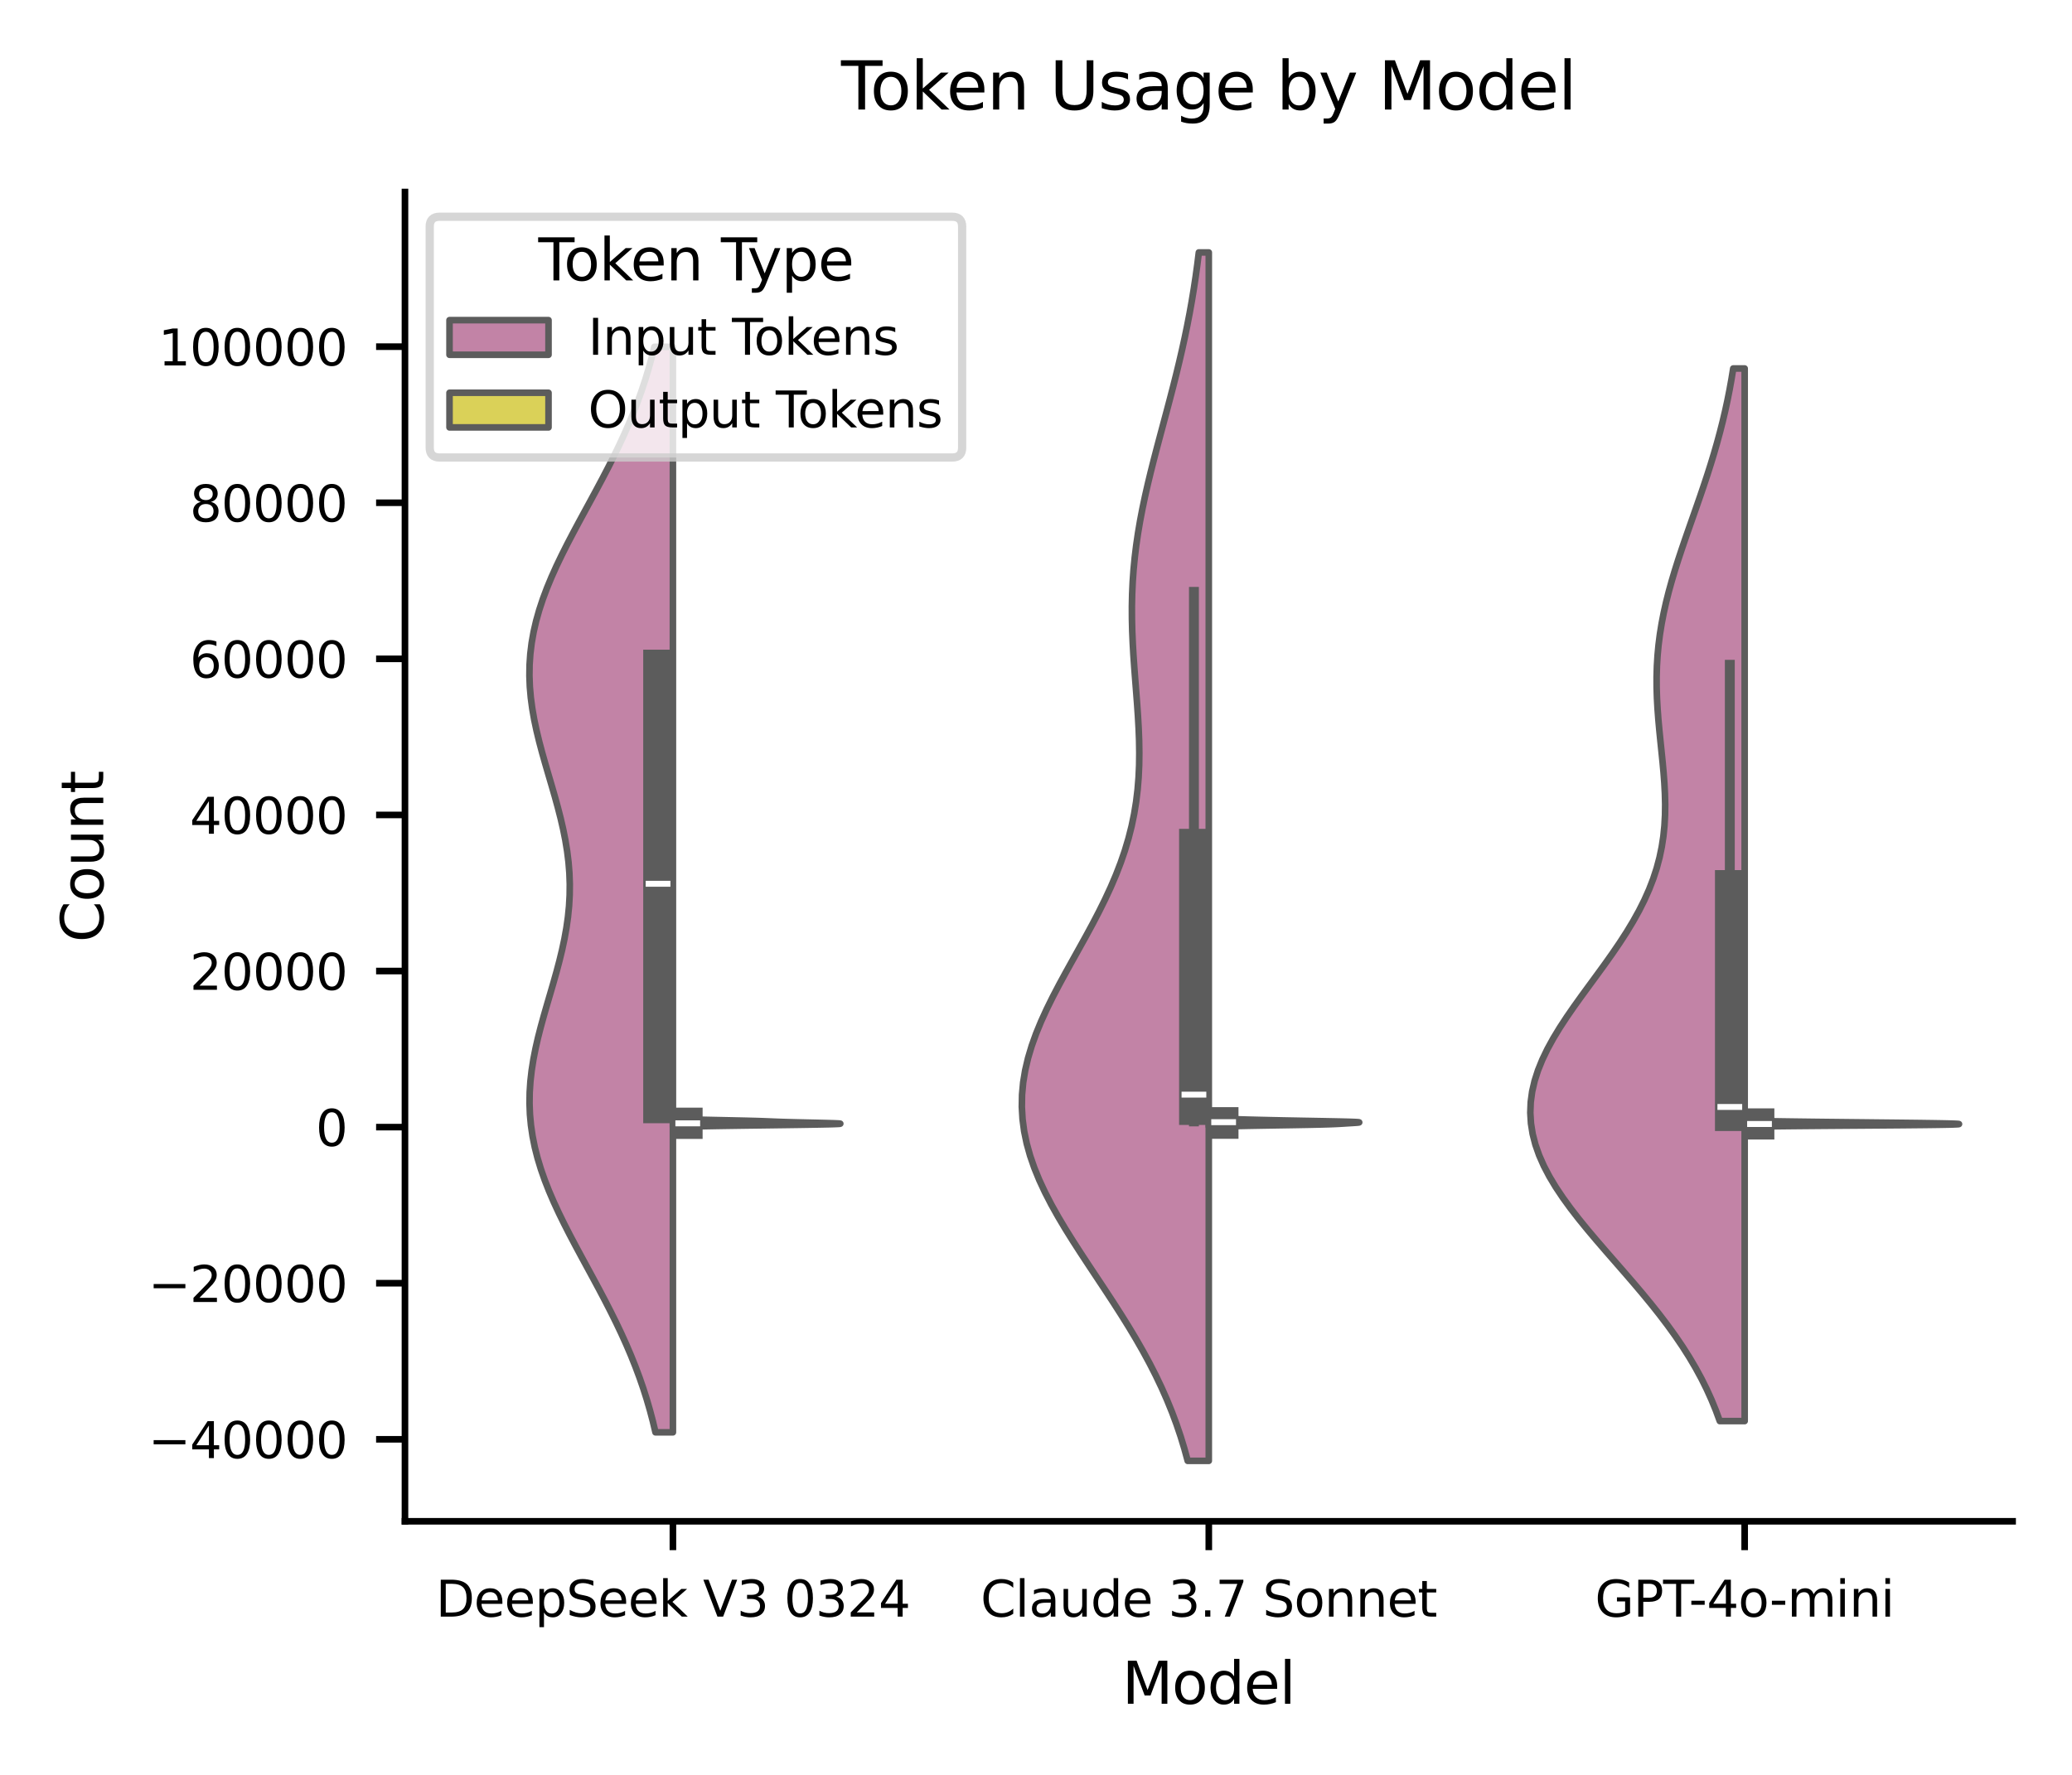 <?xml version="1.0" encoding="utf-8" standalone="no"?>
<!DOCTYPE svg PUBLIC "-//W3C//DTD SVG 1.1//EN"
  "http://www.w3.org/Graphics/SVG/1.1/DTD/svg11.dtd">
<svg xmlns:xlink="http://www.w3.org/1999/xlink" width="251.165pt" height="215.22pt" viewBox="0 0 251.165 215.22" xmlns="http://www.w3.org/2000/svg" version="1.1">
 <defs>
  <style type="text/css">*{stroke-linejoin: round; stroke-linecap: butt}</style>
 </defs>
 <g id="figure_1">
  <g id="patch_1">
   <path d="M 0 215.22 
L 251.165 215.22 
L 251.165 0 
L 0 0 
z
" style="fill: #ffffff"/>
  </g>
  <g id="axes_1">
   <g id="patch_2">
    <path d="M 49.09 184.439 
L 243.965 184.439 
L 243.965 23.279 
L 49.09 23.279 
z
" style="fill: #ffffff"/>
   </g>
   <g id="FillBetweenPolyCollection_1">
    <defs>
     <path id="mdf24a800ad" d="M 81.569 -41.566 
L 79.456 -41.566 
L 79.139 -42.896 
L 78.788 -44.225 
L 78.401 -45.554 
L 77.979 -46.884 
L 77.519 -48.213 
L 77.023 -49.542 
L 76.49 -50.872 
L 75.923 -52.201 
L 75.322 -53.531 
L 74.691 -54.86 
L 74.032 -56.189 
L 73.35 -57.519 
L 72.65 -58.848 
L 71.936 -60.177 
L 71.215 -61.507 
L 70.493 -62.836 
L 69.778 -64.165 
L 69.076 -65.495 
L 68.396 -66.824 
L 67.744 -68.153 
L 67.128 -69.483 
L 66.556 -70.812 
L 66.034 -72.141 
L 65.569 -73.471 
L 65.165 -74.8 
L 64.827 -76.129 
L 64.559 -77.459 
L 64.363 -78.788 
L 64.239 -80.117 
L 64.188 -81.447 
L 64.207 -82.776 
L 64.295 -84.105 
L 64.446 -85.435 
L 64.655 -86.764 
L 64.915 -88.093 
L 65.219 -89.423 
L 65.559 -90.752 
L 65.925 -92.081 
L 66.308 -93.411 
L 66.698 -94.74 
L 67.085 -96.07 
L 67.46 -97.399 
L 67.813 -98.728 
L 68.136 -100.058 
L 68.42 -101.387 
L 68.659 -102.716 
L 68.848 -104.046 
L 68.98 -105.375 
L 69.054 -106.704 
L 69.068 -108.034 
L 69.021 -109.363 
L 68.914 -110.692 
L 68.749 -112.022 
L 68.532 -113.351 
L 68.266 -114.68 
L 67.959 -116.01 
L 67.618 -117.339 
L 67.252 -118.668 
L 66.868 -119.998 
L 66.477 -121.327 
L 66.089 -122.656 
L 65.713 -123.986 
L 65.36 -125.315 
L 65.038 -126.644 
L 64.756 -127.974 
L 64.522 -129.303 
L 64.344 -130.632 
L 64.226 -131.962 
L 64.175 -133.291 
L 64.194 -134.62 
L 64.285 -135.95 
L 64.448 -137.279 
L 64.684 -138.608 
L 64.991 -139.938 
L 65.366 -141.267 
L 65.805 -142.597 
L 66.303 -143.926 
L 66.854 -145.255 
L 67.451 -146.585 
L 68.089 -147.914 
L 68.758 -149.243 
L 69.452 -150.573 
L 70.163 -151.902 
L 70.884 -153.231 
L 71.607 -154.561 
L 72.326 -155.89 
L 73.034 -157.219 
L 73.726 -158.549 
L 74.396 -159.878 
L 75.041 -161.207 
L 75.657 -162.537 
L 76.24 -163.866 
L 76.789 -165.195 
L 77.302 -166.525 
L 77.778 -167.854 
L 78.218 -169.183 
L 78.621 -170.513 
L 78.988 -171.842 
L 79.32 -173.171 
L 81.569 -173.171 
L 81.569 -173.171 
L 81.569 -171.842 
L 81.569 -170.513 
L 81.569 -169.183 
L 81.569 -167.854 
L 81.569 -166.525 
L 81.569 -165.195 
L 81.569 -163.866 
L 81.569 -162.537 
L 81.569 -161.207 
L 81.569 -159.878 
L 81.569 -158.549 
L 81.569 -157.219 
L 81.569 -155.89 
L 81.569 -154.561 
L 81.569 -153.231 
L 81.569 -151.902 
L 81.569 -150.573 
L 81.569 -149.243 
L 81.569 -147.914 
L 81.569 -146.585 
L 81.569 -145.255 
L 81.569 -143.926 
L 81.569 -142.597 
L 81.569 -141.267 
L 81.569 -139.938 
L 81.569 -138.608 
L 81.569 -137.279 
L 81.569 -135.95 
L 81.569 -134.62 
L 81.569 -133.291 
L 81.569 -131.962 
L 81.569 -130.632 
L 81.569 -129.303 
L 81.569 -127.974 
L 81.569 -126.644 
L 81.569 -125.315 
L 81.569 -123.986 
L 81.569 -122.656 
L 81.569 -121.327 
L 81.569 -119.998 
L 81.569 -118.668 
L 81.569 -117.339 
L 81.569 -116.01 
L 81.569 -114.68 
L 81.569 -113.351 
L 81.569 -112.022 
L 81.569 -110.692 
L 81.569 -109.363 
L 81.569 -108.034 
L 81.569 -106.704 
L 81.569 -105.375 
L 81.569 -104.046 
L 81.569 -102.716 
L 81.569 -101.387 
L 81.569 -100.058 
L 81.569 -98.728 
L 81.569 -97.399 
L 81.569 -96.07 
L 81.569 -94.74 
L 81.569 -93.411 
L 81.569 -92.081 
L 81.569 -90.752 
L 81.569 -89.423 
L 81.569 -88.093 
L 81.569 -86.764 
L 81.569 -85.435 
L 81.569 -84.105 
L 81.569 -82.776 
L 81.569 -81.447 
L 81.569 -80.117 
L 81.569 -78.788 
L 81.569 -77.459 
L 81.569 -76.129 
L 81.569 -74.8 
L 81.569 -73.471 
L 81.569 -72.141 
L 81.569 -70.812 
L 81.569 -69.483 
L 81.569 -68.153 
L 81.569 -66.824 
L 81.569 -65.495 
L 81.569 -64.165 
L 81.569 -62.836 
L 81.569 -61.507 
L 81.569 -60.177 
L 81.569 -58.848 
L 81.569 -57.519 
L 81.569 -56.189 
L 81.569 -54.86 
L 81.569 -53.531 
L 81.569 -52.201 
L 81.569 -50.872 
L 81.569 -49.542 
L 81.569 -48.213 
L 81.569 -46.884 
L 81.569 -45.554 
L 81.569 -44.225 
L 81.569 -42.896 
L 81.569 -41.566 
z
" style="stroke: #5c5c5c; stroke-width: 0.8"/>
    </defs>
    <g clip-path="url(#p85598b125a)">
     <use xlink:href="#mdf24a800ad" x="0" y="215.22" style="fill: #c283a6; stroke: #5c5c5c; stroke-width: 0.8"/>
    </g>
   </g>
   <g id="FillBetweenPolyCollection_2">
    <defs>
     <path id="m6429549d9c" d="M 82.373 -78.58 
L 81.569 -78.58 
L 81.569 -78.59 
L 81.569 -78.6 
L 81.569 -78.61 
L 81.569 -78.62 
L 81.569 -78.63 
L 81.569 -78.64 
L 81.569 -78.649 
L 81.569 -78.659 
L 81.569 -78.669 
L 81.569 -78.679 
L 81.569 -78.689 
L 81.569 -78.699 
L 81.569 -78.709 
L 81.569 -78.719 
L 81.569 -78.729 
L 81.569 -78.739 
L 81.569 -78.749 
L 81.569 -78.759 
L 81.569 -78.769 
L 81.569 -78.778 
L 81.569 -78.788 
L 81.569 -78.798 
L 81.569 -78.808 
L 81.569 -78.818 
L 81.569 -78.828 
L 81.569 -78.838 
L 81.569 -78.848 
L 81.569 -78.858 
L 81.569 -78.868 
L 81.569 -78.878 
L 81.569 -78.888 
L 81.569 -78.898 
L 81.569 -78.908 
L 81.569 -78.917 
L 81.569 -78.927 
L 81.569 -78.937 
L 81.569 -78.947 
L 81.569 -78.957 
L 81.569 -78.967 
L 81.569 -78.977 
L 81.569 -78.987 
L 81.569 -78.997 
L 81.569 -79.007 
L 81.569 -79.017 
L 81.569 -79.027 
L 81.569 -79.037 
L 81.569 -79.046 
L 81.569 -79.056 
L 81.569 -79.066 
L 81.569 -79.076 
L 81.569 -79.086 
L 81.569 -79.096 
L 81.569 -79.106 
L 81.569 -79.116 
L 81.569 -79.126 
L 81.569 -79.136 
L 81.569 -79.146 
L 81.569 -79.156 
L 81.569 -79.166 
L 81.569 -79.176 
L 81.569 -79.185 
L 81.569 -79.195 
L 81.569 -79.205 
L 81.569 -79.215 
L 81.569 -79.225 
L 81.569 -79.235 
L 81.569 -79.245 
L 81.569 -79.255 
L 81.569 -79.265 
L 81.569 -79.275 
L 81.569 -79.285 
L 81.569 -79.295 
L 81.569 -79.305 
L 81.569 -79.315 
L 81.569 -79.324 
L 81.569 -79.334 
L 81.569 -79.344 
L 81.569 -79.354 
L 81.569 -79.364 
L 81.569 -79.374 
L 81.569 -79.384 
L 81.569 -79.394 
L 81.569 -79.404 
L 81.569 -79.414 
L 81.569 -79.424 
L 81.569 -79.434 
L 81.569 -79.444 
L 81.569 -79.453 
L 81.569 -79.463 
L 81.569 -79.473 
L 81.569 -79.483 
L 81.569 -79.493 
L 81.569 -79.503 
L 81.569 -79.513 
L 81.569 -79.523 
L 81.569 -79.533 
L 81.569 -79.543 
L 81.569 -79.553 
L 81.569 -79.563 
L 82.385 -79.563 
L 82.385 -79.563 
L 82.542 -79.553 
L 82.721 -79.543 
L 82.924 -79.533 
L 83.153 -79.523 
L 83.408 -79.513 
L 83.691 -79.503 
L 84 -79.493 
L 84.337 -79.483 
L 84.7 -79.473 
L 85.087 -79.463 
L 85.498 -79.453 
L 85.929 -79.444 
L 86.377 -79.434 
L 86.838 -79.424 
L 87.31 -79.414 
L 87.786 -79.404 
L 88.263 -79.394 
L 88.736 -79.384 
L 89.201 -79.374 
L 89.653 -79.364 
L 90.089 -79.354 
L 90.505 -79.344 
L 90.9 -79.334 
L 91.272 -79.324 
L 91.62 -79.315 
L 91.945 -79.305 
L 92.248 -79.295 
L 92.531 -79.285 
L 92.798 -79.275 
L 93.052 -79.265 
L 93.298 -79.255 
L 93.541 -79.245 
L 93.785 -79.235 
L 94.036 -79.225 
L 94.298 -79.215 
L 94.574 -79.205 
L 94.869 -79.195 
L 95.185 -79.185 
L 95.522 -79.176 
L 95.883 -79.166 
L 96.265 -79.156 
L 96.667 -79.146 
L 97.086 -79.136 
L 97.519 -79.126 
L 97.96 -79.116 
L 98.405 -79.106 
L 98.848 -79.096 
L 99.282 -79.086 
L 99.701 -79.076 
L 100.098 -79.066 
L 100.468 -79.056 
L 100.805 -79.046 
L 101.103 -79.037 
L 101.358 -79.027 
L 101.564 -79.017 
L 101.718 -79.007 
L 101.818 -78.997 
L 101.86 -78.987 
L 101.844 -78.977 
L 101.769 -78.967 
L 101.633 -78.957 
L 101.438 -78.947 
L 101.184 -78.937 
L 100.873 -78.927 
L 100.507 -78.917 
L 100.088 -78.908 
L 99.618 -78.898 
L 99.102 -78.888 
L 98.542 -78.878 
L 97.943 -78.868 
L 97.308 -78.858 
L 96.643 -78.848 
L 95.951 -78.838 
L 95.239 -78.828 
L 94.51 -78.818 
L 93.771 -78.808 
L 93.026 -78.798 
L 92.28 -78.788 
L 91.539 -78.778 
L 90.808 -78.769 
L 90.09 -78.759 
L 89.392 -78.749 
L 88.715 -78.739 
L 88.065 -78.729 
L 87.445 -78.719 
L 86.856 -78.709 
L 86.301 -78.699 
L 85.782 -78.689 
L 85.299 -78.679 
L 84.854 -78.669 
L 84.445 -78.659 
L 84.073 -78.649 
L 83.736 -78.64 
L 83.434 -78.63 
L 83.164 -78.62 
L 82.925 -78.61 
L 82.715 -78.6 
L 82.532 -78.59 
L 82.373 -78.58 
z
" style="stroke: #5c5c5c; stroke-width: 0.8"/>
    </defs>
    <g clip-path="url(#p85598b125a)">
     <use xlink:href="#m6429549d9c" x="0" y="215.22" style="fill: #dad158; stroke: #5c5c5c; stroke-width: 0.8"/>
    </g>
   </g>
   <g id="FillBetweenPolyCollection_3">
    <defs>
     <path id="ma4e4008fdb" d="M 146.528 -38.107 
L 143.972 -38.107 
L 143.567 -39.587 
L 143.115 -41.067 
L 142.614 -42.547 
L 142.063 -44.027 
L 141.46 -45.506 
L 140.806 -46.986 
L 140.1 -48.466 
L 139.344 -49.946 
L 138.54 -51.426 
L 137.692 -52.906 
L 136.804 -54.386 
L 135.882 -55.866 
L 134.932 -57.346 
L 133.963 -58.825 
L 132.982 -60.305 
L 132 -61.785 
L 131.026 -63.265 
L 130.072 -64.745 
L 129.148 -66.225 
L 128.267 -67.705 
L 127.438 -69.185 
L 126.675 -70.665 
L 125.985 -72.144 
L 125.38 -73.624 
L 124.868 -75.104 
L 124.455 -76.584 
L 124.148 -78.064 
L 123.951 -79.544 
L 123.865 -81.024 
L 123.891 -82.504 
L 124.028 -83.984 
L 124.273 -85.463 
L 124.62 -86.943 
L 125.063 -88.423 
L 125.593 -89.903 
L 126.201 -91.383 
L 126.876 -92.863 
L 127.606 -94.343 
L 128.379 -95.823 
L 129.183 -97.303 
L 130.004 -98.782 
L 130.83 -100.262 
L 131.65 -101.742 
L 132.451 -103.222 
L 133.222 -104.702 
L 133.955 -106.182 
L 134.642 -107.662 
L 135.274 -109.142 
L 135.846 -110.622 
L 136.355 -112.102 
L 136.797 -113.581 
L 137.172 -115.061 
L 137.479 -116.541 
L 137.721 -118.021 
L 137.899 -119.501 
L 138.019 -120.981 
L 138.086 -122.461 
L 138.104 -123.941 
L 138.082 -125.421 
L 138.025 -126.9 
L 137.942 -128.38 
L 137.84 -129.86 
L 137.726 -131.34 
L 137.61 -132.82 
L 137.497 -134.3 
L 137.394 -135.78 
L 137.309 -137.26 
L 137.246 -138.74 
L 137.211 -140.219 
L 137.206 -141.699 
L 137.237 -143.179 
L 137.303 -144.659 
L 137.408 -146.139 
L 137.551 -147.619 
L 137.731 -149.099 
L 137.948 -150.579 
L 138.199 -152.059 
L 138.482 -153.538 
L 138.793 -155.018 
L 139.129 -156.498 
L 139.486 -157.978 
L 139.859 -159.458 
L 140.244 -160.938 
L 140.637 -162.418 
L 141.033 -163.898 
L 141.429 -165.378 
L 141.82 -166.857 
L 142.204 -168.337 
L 142.577 -169.817 
L 142.936 -171.297 
L 143.279 -172.777 
L 143.605 -174.257 
L 143.911 -175.737 
L 144.198 -177.217 
L 144.463 -178.697 
L 144.708 -180.176 
L 144.932 -181.656 
L 145.136 -183.136 
L 145.32 -184.616 
L 146.528 -184.616 
L 146.528 -184.616 
L 146.528 -183.136 
L 146.528 -181.656 
L 146.528 -180.176 
L 146.528 -178.697 
L 146.528 -177.217 
L 146.528 -175.737 
L 146.528 -174.257 
L 146.528 -172.777 
L 146.528 -171.297 
L 146.528 -169.817 
L 146.528 -168.337 
L 146.528 -166.857 
L 146.528 -165.378 
L 146.528 -163.898 
L 146.528 -162.418 
L 146.528 -160.938 
L 146.528 -159.458 
L 146.528 -157.978 
L 146.528 -156.498 
L 146.528 -155.018 
L 146.528 -153.538 
L 146.528 -152.059 
L 146.528 -150.579 
L 146.528 -149.099 
L 146.528 -147.619 
L 146.528 -146.139 
L 146.528 -144.659 
L 146.528 -143.179 
L 146.528 -141.699 
L 146.528 -140.219 
L 146.528 -138.74 
L 146.528 -137.26 
L 146.528 -135.78 
L 146.528 -134.3 
L 146.528 -132.82 
L 146.528 -131.34 
L 146.528 -129.86 
L 146.528 -128.38 
L 146.528 -126.9 
L 146.528 -125.421 
L 146.528 -123.941 
L 146.528 -122.461 
L 146.528 -120.981 
L 146.528 -119.501 
L 146.528 -118.021 
L 146.528 -116.541 
L 146.528 -115.061 
L 146.528 -113.581 
L 146.528 -112.102 
L 146.528 -110.622 
L 146.528 -109.142 
L 146.528 -107.662 
L 146.528 -106.182 
L 146.528 -104.702 
L 146.528 -103.222 
L 146.528 -101.742 
L 146.528 -100.262 
L 146.528 -98.782 
L 146.528 -97.303 
L 146.528 -95.823 
L 146.528 -94.343 
L 146.528 -92.863 
L 146.528 -91.383 
L 146.528 -89.903 
L 146.528 -88.423 
L 146.528 -86.943 
L 146.528 -85.463 
L 146.528 -83.984 
L 146.528 -82.504 
L 146.528 -81.024 
L 146.528 -79.544 
L 146.528 -78.064 
L 146.528 -76.584 
L 146.528 -75.104 
L 146.528 -73.624 
L 146.528 -72.144 
L 146.528 -70.665 
L 146.528 -69.185 
L 146.528 -67.705 
L 146.528 -66.225 
L 146.528 -64.745 
L 146.528 -63.265 
L 146.528 -61.785 
L 146.528 -60.305 
L 146.528 -58.825 
L 146.528 -57.346 
L 146.528 -55.866 
L 146.528 -54.386 
L 146.528 -52.906 
L 146.528 -51.426 
L 146.528 -49.946 
L 146.528 -48.466 
L 146.528 -46.986 
L 146.528 -45.506 
L 146.528 -44.027 
L 146.528 -42.547 
L 146.528 -41.067 
L 146.528 -39.587 
L 146.528 -38.107 
z
" style="stroke: #5c5c5c; stroke-width: 0.8"/>
    </defs>
    <g clip-path="url(#p85598b125a)">
     <use xlink:href="#ma4e4008fdb" x="0" y="215.22" style="fill: #c283a6; stroke: #5c5c5c; stroke-width: 0.8"/>
    </g>
   </g>
   <g id="FillBetweenPolyCollection_4">
    <defs>
     <path id="m2d75bbdc7f" d="M 147.751 -78.63 
L 146.528 -78.63 
L 146.528 -78.64 
L 146.528 -78.65 
L 146.528 -78.661 
L 146.528 -78.671 
L 146.528 -78.681 
L 146.528 -78.692 
L 146.528 -78.702 
L 146.528 -78.712 
L 146.528 -78.722 
L 146.528 -78.733 
L 146.528 -78.743 
L 146.528 -78.753 
L 146.528 -78.764 
L 146.528 -78.774 
L 146.528 -78.784 
L 146.528 -78.795 
L 146.528 -78.805 
L 146.528 -78.815 
L 146.528 -78.825 
L 146.528 -78.836 
L 146.528 -78.846 
L 146.528 -78.856 
L 146.528 -78.867 
L 146.528 -78.877 
L 146.528 -78.887 
L 146.528 -78.897 
L 146.528 -78.908 
L 146.528 -78.918 
L 146.528 -78.928 
L 146.528 -78.939 
L 146.528 -78.949 
L 146.528 -78.959 
L 146.528 -78.97 
L 146.528 -78.98 
L 146.528 -78.99 
L 146.528 -79 
L 146.528 -79.011 
L 146.528 -79.021 
L 146.528 -79.031 
L 146.528 -79.042 
L 146.528 -79.052 
L 146.528 -79.062 
L 146.528 -79.073 
L 146.528 -79.083 
L 146.528 -79.093 
L 146.528 -79.103 
L 146.528 -79.114 
L 146.528 -79.124 
L 146.528 -79.134 
L 146.528 -79.145 
L 146.528 -79.155 
L 146.528 -79.165 
L 146.528 -79.175 
L 146.528 -79.186 
L 146.528 -79.196 
L 146.528 -79.206 
L 146.528 -79.217 
L 146.528 -79.227 
L 146.528 -79.237 
L 146.528 -79.248 
L 146.528 -79.258 
L 146.528 -79.268 
L 146.528 -79.278 
L 146.528 -79.289 
L 146.528 -79.299 
L 146.528 -79.309 
L 146.528 -79.32 
L 146.528 -79.33 
L 146.528 -79.34 
L 146.528 -79.351 
L 146.528 -79.361 
L 146.528 -79.371 
L 146.528 -79.381 
L 146.528 -79.392 
L 146.528 -79.402 
L 146.528 -79.412 
L 146.528 -79.423 
L 146.528 -79.433 
L 146.528 -79.443 
L 146.528 -79.453 
L 146.528 -79.464 
L 146.528 -79.474 
L 146.528 -79.484 
L 146.528 -79.495 
L 146.528 -79.505 
L 146.528 -79.515 
L 146.528 -79.526 
L 146.528 -79.536 
L 146.528 -79.546 
L 146.528 -79.556 
L 146.528 -79.567 
L 146.528 -79.577 
L 146.528 -79.587 
L 146.528 -79.598 
L 146.528 -79.608 
L 146.528 -79.618 
L 146.528 -79.629 
L 146.528 -79.639 
L 146.528 -79.649 
L 147.192 -79.649 
L 147.192 -79.649 
L 147.31 -79.639 
L 147.444 -79.629 
L 147.593 -79.618 
L 147.76 -79.608 
L 147.945 -79.598 
L 148.147 -79.587 
L 148.368 -79.577 
L 148.607 -79.567 
L 148.865 -79.556 
L 149.14 -79.546 
L 149.433 -79.536 
L 149.743 -79.526 
L 150.069 -79.515 
L 150.41 -79.505 
L 150.766 -79.495 
L 151.135 -79.484 
L 151.518 -79.474 
L 151.913 -79.464 
L 152.32 -79.453 
L 152.739 -79.443 
L 153.171 -79.433 
L 153.614 -79.423 
L 154.07 -79.412 
L 154.539 -79.402 
L 155.02 -79.392 
L 155.514 -79.381 
L 156.022 -79.371 
L 156.542 -79.361 
L 157.073 -79.351 
L 157.616 -79.34 
L 158.166 -79.33 
L 158.722 -79.32 
L 159.281 -79.309 
L 159.838 -79.299 
L 160.389 -79.289 
L 160.929 -79.278 
L 161.452 -79.268 
L 161.953 -79.258 
L 162.426 -79.248 
L 162.866 -79.237 
L 163.267 -79.227 
L 163.625 -79.217 
L 163.937 -79.206 
L 164.2 -79.196 
L 164.412 -79.186 
L 164.573 -79.175 
L 164.683 -79.165 
L 164.745 -79.155 
L 164.761 -79.145 
L 164.736 -79.134 
L 164.674 -79.124 
L 164.58 -79.114 
L 164.461 -79.103 
L 164.322 -79.093 
L 164.168 -79.083 
L 164.004 -79.073 
L 163.836 -79.062 
L 163.665 -79.052 
L 163.496 -79.042 
L 163.328 -79.031 
L 163.164 -79.021 
L 163.002 -79.011 
L 162.84 -79 
L 162.676 -78.99 
L 162.505 -78.98 
L 162.325 -78.97 
L 162.131 -78.959 
L 161.917 -78.949 
L 161.681 -78.939 
L 161.416 -78.928 
L 161.121 -78.918 
L 160.792 -78.908 
L 160.426 -78.897 
L 160.024 -78.887 
L 159.584 -78.877 
L 159.108 -78.867 
L 158.598 -78.856 
L 158.056 -78.846 
L 157.487 -78.836 
L 156.896 -78.825 
L 156.286 -78.815 
L 155.665 -78.805 
L 155.037 -78.795 
L 154.409 -78.784 
L 153.787 -78.774 
L 153.176 -78.764 
L 152.581 -78.753 
L 152.007 -78.743 
L 151.458 -78.733 
L 150.937 -78.722 
L 150.448 -78.712 
L 149.992 -78.702 
L 149.57 -78.692 
L 149.183 -78.681 
L 148.83 -78.671 
L 148.512 -78.661 
L 148.227 -78.65 
L 147.974 -78.64 
L 147.751 -78.63 
z
" style="stroke: #5c5c5c; stroke-width: 0.8"/>
    </defs>
    <g clip-path="url(#p85598b125a)">
     <use xlink:href="#m2d75bbdc7f" x="0" y="215.22" style="fill: #dad158; stroke: #5c5c5c; stroke-width: 0.8"/>
    </g>
   </g>
   <g id="FillBetweenPolyCollection_5">
    <defs>
     <path id="mad772ad975" d="M 211.486 -42.93 
L 208.471 -42.93 
L 207.996 -44.219 
L 207.468 -45.508 
L 206.884 -46.797 
L 206.242 -48.086 
L 205.541 -49.375 
L 204.781 -50.664 
L 203.962 -51.953 
L 203.086 -53.242 
L 202.157 -54.531 
L 201.177 -55.821 
L 200.153 -57.11 
L 199.092 -58.399 
L 198 -59.688 
L 196.887 -60.977 
L 195.763 -62.266 
L 194.639 -63.555 
L 193.528 -64.844 
L 192.44 -66.133 
L 191.39 -67.422 
L 190.39 -68.711 
L 189.454 -70 
L 188.592 -71.289 
L 187.818 -72.578 
L 187.142 -73.867 
L 186.573 -75.156 
L 186.12 -76.445 
L 185.788 -77.734 
L 185.581 -79.024 
L 185.502 -80.313 
L 185.552 -81.602 
L 185.728 -82.891 
L 186.026 -84.18 
L 186.44 -85.469 
L 186.963 -86.758 
L 187.583 -88.047 
L 188.291 -89.336 
L 189.074 -90.625 
L 189.918 -91.914 
L 190.809 -93.203 
L 191.733 -94.492 
L 192.676 -95.781 
L 193.622 -97.07 
L 194.559 -98.359 
L 195.473 -99.648 
L 196.352 -100.938 
L 197.186 -102.227 
L 197.964 -103.516 
L 198.681 -104.805 
L 199.328 -106.094 
L 199.903 -107.383 
L 200.401 -108.672 
L 200.821 -109.961 
L 201.165 -111.25 
L 201.434 -112.539 
L 201.632 -113.828 
L 201.763 -115.117 
L 201.833 -116.406 
L 201.85 -117.695 
L 201.819 -118.984 
L 201.751 -120.273 
L 201.653 -121.562 
L 201.534 -122.851 
L 201.403 -124.141 
L 201.269 -125.43 
L 201.14 -126.719 
L 201.023 -128.008 
L 200.926 -129.297 
L 200.855 -130.586 
L 200.815 -131.875 
L 200.812 -133.164 
L 200.848 -134.453 
L 200.926 -135.742 
L 201.047 -137.031 
L 201.212 -138.32 
L 201.42 -139.609 
L 201.669 -140.898 
L 201.957 -142.187 
L 202.281 -143.476 
L 202.638 -144.765 
L 203.022 -146.055 
L 203.43 -147.344 
L 203.857 -148.633 
L 204.297 -149.922 
L 204.746 -151.211 
L 205.199 -152.5 
L 205.651 -153.789 
L 206.099 -155.078 
L 206.537 -156.367 
L 206.963 -157.656 
L 207.374 -158.945 
L 207.766 -160.234 
L 208.138 -161.523 
L 208.488 -162.812 
L 208.816 -164.101 
L 209.12 -165.39 
L 209.4 -166.679 
L 209.656 -167.968 
L 209.889 -169.258 
L 210.1 -170.547 
L 211.486 -170.547 
L 211.486 -170.547 
L 211.486 -169.258 
L 211.486 -167.968 
L 211.486 -166.679 
L 211.486 -165.39 
L 211.486 -164.101 
L 211.486 -162.812 
L 211.486 -161.523 
L 211.486 -160.234 
L 211.486 -158.945 
L 211.486 -157.656 
L 211.486 -156.367 
L 211.486 -155.078 
L 211.486 -153.789 
L 211.486 -152.5 
L 211.486 -151.211 
L 211.486 -149.922 
L 211.486 -148.633 
L 211.486 -147.344 
L 211.486 -146.055 
L 211.486 -144.765 
L 211.486 -143.476 
L 211.486 -142.187 
L 211.486 -140.898 
L 211.486 -139.609 
L 211.486 -138.32 
L 211.486 -137.031 
L 211.486 -135.742 
L 211.486 -134.453 
L 211.486 -133.164 
L 211.486 -131.875 
L 211.486 -130.586 
L 211.486 -129.297 
L 211.486 -128.008 
L 211.486 -126.719 
L 211.486 -125.43 
L 211.486 -124.141 
L 211.486 -122.851 
L 211.486 -121.562 
L 211.486 -120.273 
L 211.486 -118.984 
L 211.486 -117.695 
L 211.486 -116.406 
L 211.486 -115.117 
L 211.486 -113.828 
L 211.486 -112.539 
L 211.486 -111.25 
L 211.486 -109.961 
L 211.486 -108.672 
L 211.486 -107.383 
L 211.486 -106.094 
L 211.486 -104.805 
L 211.486 -103.516 
L 211.486 -102.227 
L 211.486 -100.938 
L 211.486 -99.648 
L 211.486 -98.359 
L 211.486 -97.07 
L 211.486 -95.781 
L 211.486 -94.492 
L 211.486 -93.203 
L 211.486 -91.914 
L 211.486 -90.625 
L 211.486 -89.336 
L 211.486 -88.047 
L 211.486 -86.758 
L 211.486 -85.469 
L 211.486 -84.18 
L 211.486 -82.891 
L 211.486 -81.602 
L 211.486 -80.313 
L 211.486 -79.024 
L 211.486 -77.734 
L 211.486 -76.445 
L 211.486 -75.156 
L 211.486 -73.867 
L 211.486 -72.578 
L 211.486 -71.289 
L 211.486 -70 
L 211.486 -68.711 
L 211.486 -67.422 
L 211.486 -66.133 
L 211.486 -64.844 
L 211.486 -63.555 
L 211.486 -62.266 
L 211.486 -60.977 
L 211.486 -59.688 
L 211.486 -58.399 
L 211.486 -57.11 
L 211.486 -55.821 
L 211.486 -54.531 
L 211.486 -53.242 
L 211.486 -51.953 
L 211.486 -50.664 
L 211.486 -49.375 
L 211.486 -48.086 
L 211.486 -46.797 
L 211.486 -45.508 
L 211.486 -44.219 
L 211.486 -42.93 
z
" style="stroke: #5c5c5c; stroke-width: 0.8"/>
    </defs>
    <g clip-path="url(#p85598b125a)">
     <use xlink:href="#mad772ad975" x="0" y="215.22" style="fill: #c283a6; stroke: #5c5c5c; stroke-width: 0.8"/>
    </g>
   </g>
   <g id="FillBetweenPolyCollection_6">
    <defs>
     <path id="m32e66b1ba2" d="M 213.431 -78.642 
L 211.486 -78.642 
L 211.486 -78.65 
L 211.486 -78.657 
L 211.486 -78.664 
L 211.486 -78.671 
L 211.486 -78.678 
L 211.486 -78.685 
L 211.486 -78.692 
L 211.486 -78.699 
L 211.486 -78.706 
L 211.486 -78.713 
L 211.486 -78.72 
L 211.486 -78.728 
L 211.486 -78.735 
L 211.486 -78.742 
L 211.486 -78.749 
L 211.486 -78.756 
L 211.486 -78.763 
L 211.486 -78.77 
L 211.486 -78.777 
L 211.486 -78.784 
L 211.486 -78.791 
L 211.486 -78.798 
L 211.486 -78.805 
L 211.486 -78.813 
L 211.486 -78.82 
L 211.486 -78.827 
L 211.486 -78.834 
L 211.486 -78.841 
L 211.486 -78.848 
L 211.486 -78.855 
L 211.486 -78.862 
L 211.486 -78.869 
L 211.486 -78.876 
L 211.486 -78.883 
L 211.486 -78.89 
L 211.486 -78.898 
L 211.486 -78.905 
L 211.486 -78.912 
L 211.486 -78.919 
L 211.486 -78.926 
L 211.486 -78.933 
L 211.486 -78.94 
L 211.486 -78.947 
L 211.486 -78.954 
L 211.486 -78.961 
L 211.486 -78.968 
L 211.486 -78.976 
L 211.486 -78.983 
L 211.486 -78.99 
L 211.486 -78.997 
L 211.486 -79.004 
L 211.486 -79.011 
L 211.486 -79.018 
L 211.486 -79.025 
L 211.486 -79.032 
L 211.486 -79.039 
L 211.486 -79.046 
L 211.486 -79.053 
L 211.486 -79.061 
L 211.486 -79.068 
L 211.486 -79.075 
L 211.486 -79.082 
L 211.486 -79.089 
L 211.486 -79.096 
L 211.486 -79.103 
L 211.486 -79.11 
L 211.486 -79.117 
L 211.486 -79.124 
L 211.486 -79.131 
L 211.486 -79.139 
L 211.486 -79.146 
L 211.486 -79.153 
L 211.486 -79.16 
L 211.486 -79.167 
L 211.486 -79.174 
L 211.486 -79.181 
L 211.486 -79.188 
L 211.486 -79.195 
L 211.486 -79.202 
L 211.486 -79.209 
L 211.486 -79.216 
L 211.486 -79.224 
L 211.486 -79.231 
L 211.486 -79.238 
L 211.486 -79.245 
L 211.486 -79.252 
L 211.486 -79.259 
L 211.486 -79.266 
L 211.486 -79.273 
L 211.486 -79.28 
L 211.486 -79.287 
L 211.486 -79.294 
L 211.486 -79.302 
L 211.486 -79.309 
L 211.486 -79.316 
L 211.486 -79.323 
L 211.486 -79.33 
L 211.486 -79.337 
L 211.486 -79.344 
L 212.454 -79.344 
L 212.454 -79.344 
L 212.625 -79.337 
L 212.819 -79.33 
L 213.037 -79.323 
L 213.279 -79.316 
L 213.548 -79.309 
L 213.843 -79.302 
L 214.165 -79.294 
L 214.515 -79.287 
L 214.891 -79.28 
L 215.294 -79.273 
L 215.723 -79.266 
L 216.177 -79.259 
L 216.654 -79.252 
L 217.153 -79.245 
L 217.672 -79.238 
L 218.21 -79.231 
L 218.764 -79.224 
L 219.333 -79.216 
L 219.915 -79.209 
L 220.509 -79.202 
L 221.113 -79.195 
L 221.726 -79.188 
L 222.346 -79.181 
L 222.974 -79.174 
L 223.607 -79.167 
L 224.245 -79.16 
L 224.887 -79.153 
L 225.533 -79.146 
L 226.182 -79.139 
L 226.832 -79.131 
L 227.482 -79.124 
L 228.13 -79.117 
L 228.775 -79.11 
L 229.415 -79.103 
L 230.046 -79.096 
L 230.666 -79.089 
L 231.273 -79.082 
L 231.862 -79.075 
L 232.432 -79.068 
L 232.98 -79.061 
L 233.502 -79.053 
L 233.995 -79.046 
L 234.459 -79.039 
L 234.89 -79.032 
L 235.288 -79.025 
L 235.652 -79.018 
L 235.98 -79.011 
L 236.274 -79.004 
L 236.533 -78.997 
L 236.758 -78.99 
L 236.95 -78.983 
L 237.11 -78.976 
L 237.24 -78.968 
L 237.34 -78.961 
L 237.411 -78.954 
L 237.454 -78.947 
L 237.469 -78.94 
L 237.457 -78.933 
L 237.417 -78.926 
L 237.349 -78.919 
L 237.25 -78.912 
L 237.119 -78.905 
L 236.955 -78.898 
L 236.754 -78.89 
L 236.515 -78.883 
L 236.233 -78.876 
L 235.908 -78.869 
L 235.535 -78.862 
L 235.112 -78.855 
L 234.639 -78.848 
L 234.113 -78.841 
L 233.534 -78.834 
L 232.902 -78.827 
L 232.219 -78.82 
L 231.485 -78.813 
L 230.706 -78.805 
L 229.884 -78.798 
L 229.024 -78.791 
L 228.132 -78.784 
L 227.215 -78.777 
L 226.28 -78.77 
L 225.334 -78.763 
L 224.384 -78.756 
L 223.439 -78.749 
L 222.505 -78.742 
L 221.591 -78.735 
L 220.703 -78.728 
L 219.846 -78.72 
L 219.027 -78.713 
L 218.25 -78.706 
L 217.517 -78.699 
L 216.833 -78.692 
L 216.199 -78.685 
L 215.615 -78.678 
L 215.081 -78.671 
L 214.598 -78.664 
L 214.163 -78.657 
L 213.775 -78.65 
L 213.431 -78.642 
z
" style="stroke: #5c5c5c; stroke-width: 0.8"/>
    </defs>
    <g clip-path="url(#p85598b125a)">
     <use xlink:href="#m32e66b1ba2" x="0" y="215.22" style="fill: #dad158; stroke: #5c5c5c; stroke-width: 0.8"/>
    </g>
   </g>
   <g id="patch_3">
    <path d="M 81.569 136.651 
L 81.569 136.651 
L 81.569 136.651 
L 81.569 136.651 
z
" clip-path="url(#p85598b125a)" style="fill: #c283a6; stroke: #5c5c5c; stroke-width: 0.8; stroke-linejoin: miter"/>
   </g>
   <g id="patch_4">
    <path d="M 81.569 136.651 
L 81.569 136.651 
L 81.569 136.651 
L 81.569 136.651 
z
" clip-path="url(#p85598b125a)" style="fill: #dad158; stroke: #5c5c5c; stroke-width: 0.8; stroke-linejoin: miter"/>
   </g>
   <g id="matplotlib.axis_1">
    <g id="xtick_1">
     <g id="line2d_1">
      <defs>
       <path id="m4b3e098e1b" d="M 0 0 
L 0 3.5 
" style="stroke: #000000; stroke-width: 0.8"/>
      </defs>
      <g>
       <use xlink:href="#m4b3e098e1b" x="81.569" y="184.439" style="stroke: #000000; stroke-width: 0.8"/>
      </g>
     </g>
     <g id="text_1">
      <!-- DeepSeek V3 0324 -->
      <g transform="translate(52.826 195.998) scale(0.06 -0.06)">
       <defs>
        <path id="DejaVuSans-44" d="M 1259 4147 
L 1259 519 
L 2022 519 
Q 2988 519 3436 956 
Q 3884 1394 3884 2338 
Q 3884 3275 3436 3711 
Q 2988 4147 2022 4147 
L 1259 4147 
z
M 628 4666 
L 1925 4666 
Q 3281 4666 3915 4102 
Q 4550 3538 4550 2338 
Q 4550 1131 3912 565 
Q 3275 0 1925 0 
L 628 0 
L 628 4666 
z
" transform="scale(0.016)"/>
        <path id="DejaVuSans-65" d="M 3597 1894 
L 3597 1613 
L 953 1613 
Q 991 1019 1311 708 
Q 1631 397 2203 397 
Q 2534 397 2845 478 
Q 3156 559 3463 722 
L 3463 178 
Q 3153 47 2828 -22 
Q 2503 -91 2169 -91 
Q 1331 -91 842 396 
Q 353 884 353 1716 
Q 353 2575 817 3079 
Q 1281 3584 2069 3584 
Q 2775 3584 3186 3129 
Q 3597 2675 3597 1894 
z
M 3022 2063 
Q 3016 2534 2758 2815 
Q 2500 3097 2075 3097 
Q 1594 3097 1305 2825 
Q 1016 2553 972 2059 
L 3022 2063 
z
" transform="scale(0.016)"/>
        <path id="DejaVuSans-70" d="M 1159 525 
L 1159 -1331 
L 581 -1331 
L 581 3500 
L 1159 3500 
L 1159 2969 
Q 1341 3281 1617 3432 
Q 1894 3584 2278 3584 
Q 2916 3584 3314 3078 
Q 3713 2572 3713 1747 
Q 3713 922 3314 415 
Q 2916 -91 2278 -91 
Q 1894 -91 1617 61 
Q 1341 213 1159 525 
z
M 3116 1747 
Q 3116 2381 2855 2742 
Q 2594 3103 2138 3103 
Q 1681 3103 1420 2742 
Q 1159 2381 1159 1747 
Q 1159 1113 1420 752 
Q 1681 391 2138 391 
Q 2594 391 2855 752 
Q 3116 1113 3116 1747 
z
" transform="scale(0.016)"/>
        <path id="DejaVuSans-53" d="M 3425 4513 
L 3425 3897 
Q 3066 4069 2747 4153 
Q 2428 4238 2131 4238 
Q 1616 4238 1336 4038 
Q 1056 3838 1056 3469 
Q 1056 3159 1242 3001 
Q 1428 2844 1947 2747 
L 2328 2669 
Q 3034 2534 3370 2195 
Q 3706 1856 3706 1288 
Q 3706 609 3251 259 
Q 2797 -91 1919 -91 
Q 1588 -91 1214 -16 
Q 841 59 441 206 
L 441 856 
Q 825 641 1194 531 
Q 1563 422 1919 422 
Q 2459 422 2753 634 
Q 3047 847 3047 1241 
Q 3047 1584 2836 1778 
Q 2625 1972 2144 2069 
L 1759 2144 
Q 1053 2284 737 2584 
Q 422 2884 422 3419 
Q 422 4038 858 4394 
Q 1294 4750 2059 4750 
Q 2388 4750 2728 4690 
Q 3069 4631 3425 4513 
z
" transform="scale(0.016)"/>
        <path id="DejaVuSans-6b" d="M 581 4863 
L 1159 4863 
L 1159 1991 
L 2875 3500 
L 3609 3500 
L 1753 1863 
L 3688 0 
L 2938 0 
L 1159 1709 
L 1159 0 
L 581 0 
L 581 4863 
z
" transform="scale(0.016)"/>
        <path id="DejaVuSans-20" transform="scale(0.016)"/>
        <path id="DejaVuSans-56" d="M 1831 0 
L 50 4666 
L 709 4666 
L 2188 738 
L 3669 4666 
L 4325 4666 
L 2547 0 
L 1831 0 
z
" transform="scale(0.016)"/>
        <path id="DejaVuSans-33" d="M 2597 2516 
Q 3050 2419 3304 2112 
Q 3559 1806 3559 1356 
Q 3559 666 3084 287 
Q 2609 -91 1734 -91 
Q 1441 -91 1130 -33 
Q 819 25 488 141 
L 488 750 
Q 750 597 1062 519 
Q 1375 441 1716 441 
Q 2309 441 2620 675 
Q 2931 909 2931 1356 
Q 2931 1769 2642 2001 
Q 2353 2234 1838 2234 
L 1294 2234 
L 1294 2753 
L 1863 2753 
Q 2328 2753 2575 2939 
Q 2822 3125 2822 3475 
Q 2822 3834 2567 4026 
Q 2313 4219 1838 4219 
Q 1578 4219 1281 4162 
Q 984 4106 628 3988 
L 628 4550 
Q 988 4650 1302 4700 
Q 1616 4750 1894 4750 
Q 2613 4750 3031 4423 
Q 3450 4097 3450 3541 
Q 3450 3153 3228 2886 
Q 3006 2619 2597 2516 
z
" transform="scale(0.016)"/>
        <path id="DejaVuSans-30" d="M 2034 4250 
Q 1547 4250 1301 3770 
Q 1056 3291 1056 2328 
Q 1056 1369 1301 889 
Q 1547 409 2034 409 
Q 2525 409 2770 889 
Q 3016 1369 3016 2328 
Q 3016 3291 2770 3770 
Q 2525 4250 2034 4250 
z
M 2034 4750 
Q 2819 4750 3233 4129 
Q 3647 3509 3647 2328 
Q 3647 1150 3233 529 
Q 2819 -91 2034 -91 
Q 1250 -91 836 529 
Q 422 1150 422 2328 
Q 422 3509 836 4129 
Q 1250 4750 2034 4750 
z
" transform="scale(0.016)"/>
        <path id="DejaVuSans-32" d="M 1228 531 
L 3431 531 
L 3431 0 
L 469 0 
L 469 531 
Q 828 903 1448 1529 
Q 2069 2156 2228 2338 
Q 2531 2678 2651 2914 
Q 2772 3150 2772 3378 
Q 2772 3750 2511 3984 
Q 2250 4219 1831 4219 
Q 1534 4219 1204 4116 
Q 875 4013 500 3803 
L 500 4441 
Q 881 4594 1212 4672 
Q 1544 4750 1819 4750 
Q 2544 4750 2975 4387 
Q 3406 4025 3406 3419 
Q 3406 3131 3298 2873 
Q 3191 2616 2906 2266 
Q 2828 2175 2409 1742 
Q 1991 1309 1228 531 
z
" transform="scale(0.016)"/>
        <path id="DejaVuSans-34" d="M 2419 4116 
L 825 1625 
L 2419 1625 
L 2419 4116 
z
M 2253 4666 
L 3047 4666 
L 3047 1625 
L 3713 1625 
L 3713 1100 
L 3047 1100 
L 3047 0 
L 2419 0 
L 2419 1100 
L 313 1100 
L 313 1709 
L 2253 4666 
z
" transform="scale(0.016)"/>
       </defs>
       <use xlink:href="#DejaVuSans-44"/>
       <use xlink:href="#DejaVuSans-65" transform="translate(77.002 0)"/>
       <use xlink:href="#DejaVuSans-65" transform="translate(138.525 0)"/>
       <use xlink:href="#DejaVuSans-70" transform="translate(200.049 0)"/>
       <use xlink:href="#DejaVuSans-53" transform="translate(263.525 0)"/>
       <use xlink:href="#DejaVuSans-65" transform="translate(327.002 0)"/>
       <use xlink:href="#DejaVuSans-65" transform="translate(388.525 0)"/>
       <use xlink:href="#DejaVuSans-6b" transform="translate(450.049 0)"/>
       <use xlink:href="#DejaVuSans-20" transform="translate(507.959 0)"/>
       <use xlink:href="#DejaVuSans-56" transform="translate(539.746 0)"/>
       <use xlink:href="#DejaVuSans-33" transform="translate(608.154 0)"/>
       <use xlink:href="#DejaVuSans-20" transform="translate(671.777 0)"/>
       <use xlink:href="#DejaVuSans-30" transform="translate(703.564 0)"/>
       <use xlink:href="#DejaVuSans-33" transform="translate(767.188 0)"/>
       <use xlink:href="#DejaVuSans-32" transform="translate(830.811 0)"/>
       <use xlink:href="#DejaVuSans-34" transform="translate(894.434 0)"/>
      </g>
     </g>
    </g>
    <g id="xtick_2">
     <g id="line2d_2">
      <g>
       <use xlink:href="#m4b3e098e1b" x="146.528" y="184.439" style="stroke: #000000; stroke-width: 0.8"/>
      </g>
     </g>
     <g id="text_2">
      <!-- Claude 3.7 Sonnet -->
      <g transform="translate(118.867 195.998) scale(0.06 -0.06)">
       <defs>
        <path id="DejaVuSans-43" d="M 4122 4306 
L 4122 3641 
Q 3803 3938 3442 4084 
Q 3081 4231 2675 4231 
Q 1875 4231 1450 3742 
Q 1025 3253 1025 2328 
Q 1025 1406 1450 917 
Q 1875 428 2675 428 
Q 3081 428 3442 575 
Q 3803 722 4122 1019 
L 4122 359 
Q 3791 134 3420 21 
Q 3050 -91 2638 -91 
Q 1578 -91 968 557 
Q 359 1206 359 2328 
Q 359 3453 968 4101 
Q 1578 4750 2638 4750 
Q 3056 4750 3426 4639 
Q 3797 4528 4122 4306 
z
" transform="scale(0.016)"/>
        <path id="DejaVuSans-6c" d="M 603 4863 
L 1178 4863 
L 1178 0 
L 603 0 
L 603 4863 
z
" transform="scale(0.016)"/>
        <path id="DejaVuSans-61" d="M 2194 1759 
Q 1497 1759 1228 1600 
Q 959 1441 959 1056 
Q 959 750 1161 570 
Q 1363 391 1709 391 
Q 2188 391 2477 730 
Q 2766 1069 2766 1631 
L 2766 1759 
L 2194 1759 
z
M 3341 1997 
L 3341 0 
L 2766 0 
L 2766 531 
Q 2569 213 2275 61 
Q 1981 -91 1556 -91 
Q 1019 -91 701 211 
Q 384 513 384 1019 
Q 384 1609 779 1909 
Q 1175 2209 1959 2209 
L 2766 2209 
L 2766 2266 
Q 2766 2663 2505 2880 
Q 2244 3097 1772 3097 
Q 1472 3097 1187 3025 
Q 903 2953 641 2809 
L 641 3341 
Q 956 3463 1253 3523 
Q 1550 3584 1831 3584 
Q 2591 3584 2966 3190 
Q 3341 2797 3341 1997 
z
" transform="scale(0.016)"/>
        <path id="DejaVuSans-75" d="M 544 1381 
L 544 3500 
L 1119 3500 
L 1119 1403 
Q 1119 906 1312 657 
Q 1506 409 1894 409 
Q 2359 409 2629 706 
Q 2900 1003 2900 1516 
L 2900 3500 
L 3475 3500 
L 3475 0 
L 2900 0 
L 2900 538 
Q 2691 219 2414 64 
Q 2138 -91 1772 -91 
Q 1169 -91 856 284 
Q 544 659 544 1381 
z
M 1991 3584 
L 1991 3584 
z
" transform="scale(0.016)"/>
        <path id="DejaVuSans-64" d="M 2906 2969 
L 2906 4863 
L 3481 4863 
L 3481 0 
L 2906 0 
L 2906 525 
Q 2725 213 2448 61 
Q 2172 -91 1784 -91 
Q 1150 -91 751 415 
Q 353 922 353 1747 
Q 353 2572 751 3078 
Q 1150 3584 1784 3584 
Q 2172 3584 2448 3432 
Q 2725 3281 2906 2969 
z
M 947 1747 
Q 947 1113 1208 752 
Q 1469 391 1925 391 
Q 2381 391 2643 752 
Q 2906 1113 2906 1747 
Q 2906 2381 2643 2742 
Q 2381 3103 1925 3103 
Q 1469 3103 1208 2742 
Q 947 2381 947 1747 
z
" transform="scale(0.016)"/>
        <path id="DejaVuSans-2e" d="M 684 794 
L 1344 794 
L 1344 0 
L 684 0 
L 684 794 
z
" transform="scale(0.016)"/>
        <path id="DejaVuSans-37" d="M 525 4666 
L 3525 4666 
L 3525 4397 
L 1831 0 
L 1172 0 
L 2766 4134 
L 525 4134 
L 525 4666 
z
" transform="scale(0.016)"/>
        <path id="DejaVuSans-6f" d="M 1959 3097 
Q 1497 3097 1228 2736 
Q 959 2375 959 1747 
Q 959 1119 1226 758 
Q 1494 397 1959 397 
Q 2419 397 2687 759 
Q 2956 1122 2956 1747 
Q 2956 2369 2687 2733 
Q 2419 3097 1959 3097 
z
M 1959 3584 
Q 2709 3584 3137 3096 
Q 3566 2609 3566 1747 
Q 3566 888 3137 398 
Q 2709 -91 1959 -91 
Q 1206 -91 779 398 
Q 353 888 353 1747 
Q 353 2609 779 3096 
Q 1206 3584 1959 3584 
z
" transform="scale(0.016)"/>
        <path id="DejaVuSans-6e" d="M 3513 2113 
L 3513 0 
L 2938 0 
L 2938 2094 
Q 2938 2591 2744 2837 
Q 2550 3084 2163 3084 
Q 1697 3084 1428 2787 
Q 1159 2491 1159 1978 
L 1159 0 
L 581 0 
L 581 3500 
L 1159 3500 
L 1159 2956 
Q 1366 3272 1645 3428 
Q 1925 3584 2291 3584 
Q 2894 3584 3203 3211 
Q 3513 2838 3513 2113 
z
" transform="scale(0.016)"/>
        <path id="DejaVuSans-74" d="M 1172 4494 
L 1172 3500 
L 2356 3500 
L 2356 3053 
L 1172 3053 
L 1172 1153 
Q 1172 725 1289 603 
Q 1406 481 1766 481 
L 2356 481 
L 2356 0 
L 1766 0 
Q 1100 0 847 248 
Q 594 497 594 1153 
L 594 3053 
L 172 3053 
L 172 3500 
L 594 3500 
L 594 4494 
L 1172 4494 
z
" transform="scale(0.016)"/>
       </defs>
       <use xlink:href="#DejaVuSans-43"/>
       <use xlink:href="#DejaVuSans-6c" transform="translate(69.824 0)"/>
       <use xlink:href="#DejaVuSans-61" transform="translate(97.607 0)"/>
       <use xlink:href="#DejaVuSans-75" transform="translate(158.887 0)"/>
       <use xlink:href="#DejaVuSans-64" transform="translate(222.266 0)"/>
       <use xlink:href="#DejaVuSans-65" transform="translate(285.742 0)"/>
       <use xlink:href="#DejaVuSans-20" transform="translate(347.266 0)"/>
       <use xlink:href="#DejaVuSans-33" transform="translate(379.053 0)"/>
       <use xlink:href="#DejaVuSans-2e" transform="translate(442.676 0)"/>
       <use xlink:href="#DejaVuSans-37" transform="translate(474.463 0)"/>
       <use xlink:href="#DejaVuSans-20" transform="translate(538.086 0)"/>
       <use xlink:href="#DejaVuSans-53" transform="translate(569.873 0)"/>
       <use xlink:href="#DejaVuSans-6f" transform="translate(633.35 0)"/>
       <use xlink:href="#DejaVuSans-6e" transform="translate(694.531 0)"/>
       <use xlink:href="#DejaVuSans-6e" transform="translate(757.91 0)"/>
       <use xlink:href="#DejaVuSans-65" transform="translate(821.289 0)"/>
       <use xlink:href="#DejaVuSans-74" transform="translate(882.812 0)"/>
      </g>
     </g>
    </g>
    <g id="xtick_3">
     <g id="line2d_3">
      <g>
       <use xlink:href="#m4b3e098e1b" x="211.486" y="184.439" style="stroke: #000000; stroke-width: 0.8"/>
      </g>
     </g>
     <g id="text_3">
      <!-- GPT-4o-mini -->
      <g transform="translate(193.338 195.998) scale(0.06 -0.06)">
       <defs>
        <path id="DejaVuSans-47" d="M 3809 666 
L 3809 1919 
L 2778 1919 
L 2778 2438 
L 4434 2438 
L 4434 434 
Q 4069 175 3628 42 
Q 3188 -91 2688 -91 
Q 1594 -91 976 548 
Q 359 1188 359 2328 
Q 359 3472 976 4111 
Q 1594 4750 2688 4750 
Q 3144 4750 3555 4637 
Q 3966 4525 4313 4306 
L 4313 3634 
Q 3963 3931 3569 4081 
Q 3175 4231 2741 4231 
Q 1884 4231 1454 3753 
Q 1025 3275 1025 2328 
Q 1025 1384 1454 906 
Q 1884 428 2741 428 
Q 3075 428 3337 486 
Q 3600 544 3809 666 
z
" transform="scale(0.016)"/>
        <path id="DejaVuSans-50" d="M 1259 4147 
L 1259 2394 
L 2053 2394 
Q 2494 2394 2734 2622 
Q 2975 2850 2975 3272 
Q 2975 3691 2734 3919 
Q 2494 4147 2053 4147 
L 1259 4147 
z
M 628 4666 
L 2053 4666 
Q 2838 4666 3239 4311 
Q 3641 3956 3641 3272 
Q 3641 2581 3239 2228 
Q 2838 1875 2053 1875 
L 1259 1875 
L 1259 0 
L 628 0 
L 628 4666 
z
" transform="scale(0.016)"/>
        <path id="DejaVuSans-54" d="M -19 4666 
L 3928 4666 
L 3928 4134 
L 2272 4134 
L 2272 0 
L 1638 0 
L 1638 4134 
L -19 4134 
L -19 4666 
z
" transform="scale(0.016)"/>
        <path id="DejaVuSans-2d" d="M 313 2009 
L 1997 2009 
L 1997 1497 
L 313 1497 
L 313 2009 
z
" transform="scale(0.016)"/>
        <path id="DejaVuSans-6d" d="M 3328 2828 
Q 3544 3216 3844 3400 
Q 4144 3584 4550 3584 
Q 5097 3584 5394 3201 
Q 5691 2819 5691 2113 
L 5691 0 
L 5113 0 
L 5113 2094 
Q 5113 2597 4934 2840 
Q 4756 3084 4391 3084 
Q 3944 3084 3684 2787 
Q 3425 2491 3425 1978 
L 3425 0 
L 2847 0 
L 2847 2094 
Q 2847 2600 2669 2842 
Q 2491 3084 2119 3084 
Q 1678 3084 1418 2786 
Q 1159 2488 1159 1978 
L 1159 0 
L 581 0 
L 581 3500 
L 1159 3500 
L 1159 2956 
Q 1356 3278 1631 3431 
Q 1906 3584 2284 3584 
Q 2666 3584 2933 3390 
Q 3200 3197 3328 2828 
z
" transform="scale(0.016)"/>
        <path id="DejaVuSans-69" d="M 603 3500 
L 1178 3500 
L 1178 0 
L 603 0 
L 603 3500 
z
M 603 4863 
L 1178 4863 
L 1178 4134 
L 603 4134 
L 603 4863 
z
" transform="scale(0.016)"/>
       </defs>
       <use xlink:href="#DejaVuSans-47"/>
       <use xlink:href="#DejaVuSans-50" transform="translate(77.49 0)"/>
       <use xlink:href="#DejaVuSans-54" transform="translate(137.793 0)"/>
       <use xlink:href="#DejaVuSans-2d" transform="translate(189.752 0)"/>
       <use xlink:href="#DejaVuSans-34" transform="translate(225.836 0)"/>
       <use xlink:href="#DejaVuSans-6f" transform="translate(289.459 0)"/>
       <use xlink:href="#DejaVuSans-2d" transform="translate(352.516 0)"/>
       <use xlink:href="#DejaVuSans-6d" transform="translate(388.6 0)"/>
       <use xlink:href="#DejaVuSans-69" transform="translate(486.012 0)"/>
       <use xlink:href="#DejaVuSans-6e" transform="translate(513.795 0)"/>
       <use xlink:href="#DejaVuSans-69" transform="translate(577.174 0)"/>
      </g>
     </g>
    </g>
    <g id="text_4">
     <!-- Model -->
     <g transform="translate(136.018 206.565) scale(0.07 -0.07)">
      <defs>
       <path id="DejaVuSans-4d" d="M 628 4666 
L 1569 4666 
L 2759 1491 
L 3956 4666 
L 4897 4666 
L 4897 0 
L 4281 0 
L 4281 4097 
L 3078 897 
L 2444 897 
L 1241 4097 
L 1241 0 
L 628 0 
L 628 4666 
z
" transform="scale(0.016)"/>
      </defs>
      <use xlink:href="#DejaVuSans-4d"/>
      <use xlink:href="#DejaVuSans-6f" transform="translate(86.279 0)"/>
      <use xlink:href="#DejaVuSans-64" transform="translate(147.461 0)"/>
      <use xlink:href="#DejaVuSans-65" transform="translate(210.938 0)"/>
      <use xlink:href="#DejaVuSans-6c" transform="translate(272.461 0)"/>
     </g>
    </g>
   </g>
   <g id="matplotlib.axis_2">
    <g id="ytick_1">
     <g id="line2d_4">
      <defs>
       <path id="m1e58faabc7" d="M 0 0 
L -3.5 0 
" style="stroke: #000000; stroke-width: 0.8"/>
      </defs>
      <g>
       <use xlink:href="#m1e58faabc7" x="49.09" y="174.5" style="stroke: #000000; stroke-width: 0.8"/>
      </g>
     </g>
     <g id="text_5">
      <!-- −40000 -->
      <g transform="translate(17.975 176.78) scale(0.06 -0.06)">
       <defs>
        <path id="DejaVuSans-2212" d="M 678 2272 
L 4684 2272 
L 4684 1741 
L 678 1741 
L 678 2272 
z
" transform="scale(0.016)"/>
       </defs>
       <use xlink:href="#DejaVuSans-2212"/>
       <use xlink:href="#DejaVuSans-34" transform="translate(83.789 0)"/>
       <use xlink:href="#DejaVuSans-30" transform="translate(147.412 0)"/>
       <use xlink:href="#DejaVuSans-30" transform="translate(211.035 0)"/>
       <use xlink:href="#DejaVuSans-30" transform="translate(274.658 0)"/>
       <use xlink:href="#DejaVuSans-30" transform="translate(338.281 0)"/>
      </g>
     </g>
    </g>
    <g id="ytick_2">
     <g id="line2d_5">
      <g>
       <use xlink:href="#m1e58faabc7" x="49.09" y="155.576" style="stroke: #000000; stroke-width: 0.8"/>
      </g>
     </g>
     <g id="text_6">
      <!-- −20000 -->
      <g transform="translate(17.975 157.855) scale(0.06 -0.06)">
       <use xlink:href="#DejaVuSans-2212"/>
       <use xlink:href="#DejaVuSans-32" transform="translate(83.789 0)"/>
       <use xlink:href="#DejaVuSans-30" transform="translate(147.412 0)"/>
       <use xlink:href="#DejaVuSans-30" transform="translate(211.035 0)"/>
       <use xlink:href="#DejaVuSans-30" transform="translate(274.658 0)"/>
       <use xlink:href="#DejaVuSans-30" transform="translate(338.281 0)"/>
      </g>
     </g>
    </g>
    <g id="ytick_3">
     <g id="line2d_6">
      <g>
       <use xlink:href="#m1e58faabc7" x="49.09" y="136.651" style="stroke: #000000; stroke-width: 0.8"/>
      </g>
     </g>
     <g id="text_7">
      <!-- 0 -->
      <g transform="translate(38.273 138.931) scale(0.06 -0.06)">
       <use xlink:href="#DejaVuSans-30"/>
      </g>
     </g>
    </g>
    <g id="ytick_4">
     <g id="line2d_7">
      <g>
       <use xlink:href="#m1e58faabc7" x="49.09" y="117.726" style="stroke: #000000; stroke-width: 0.8"/>
      </g>
     </g>
     <g id="text_8">
      <!-- 20000 -->
      <g transform="translate(23.003 120.006) scale(0.06 -0.06)">
       <use xlink:href="#DejaVuSans-32"/>
       <use xlink:href="#DejaVuSans-30" transform="translate(63.623 0)"/>
       <use xlink:href="#DejaVuSans-30" transform="translate(127.246 0)"/>
       <use xlink:href="#DejaVuSans-30" transform="translate(190.869 0)"/>
       <use xlink:href="#DejaVuSans-30" transform="translate(254.492 0)"/>
      </g>
     </g>
    </g>
    <g id="ytick_5">
     <g id="line2d_8">
      <g>
       <use xlink:href="#m1e58faabc7" x="49.09" y="98.802" style="stroke: #000000; stroke-width: 0.8"/>
      </g>
     </g>
     <g id="text_9">
      <!-- 40000 -->
      <g transform="translate(23.003 101.081) scale(0.06 -0.06)">
       <use xlink:href="#DejaVuSans-34"/>
       <use xlink:href="#DejaVuSans-30" transform="translate(63.623 0)"/>
       <use xlink:href="#DejaVuSans-30" transform="translate(127.246 0)"/>
       <use xlink:href="#DejaVuSans-30" transform="translate(190.869 0)"/>
       <use xlink:href="#DejaVuSans-30" transform="translate(254.492 0)"/>
      </g>
     </g>
    </g>
    <g id="ytick_6">
     <g id="line2d_9">
      <g>
       <use xlink:href="#m1e58faabc7" x="49.09" y="79.877" style="stroke: #000000; stroke-width: 0.8"/>
      </g>
     </g>
     <g id="text_10">
      <!-- 60000 -->
      <g transform="translate(23.003 82.156) scale(0.06 -0.06)">
       <defs>
        <path id="DejaVuSans-36" d="M 2113 2584 
Q 1688 2584 1439 2293 
Q 1191 2003 1191 1497 
Q 1191 994 1439 701 
Q 1688 409 2113 409 
Q 2538 409 2786 701 
Q 3034 994 3034 1497 
Q 3034 2003 2786 2293 
Q 2538 2584 2113 2584 
z
M 3366 4563 
L 3366 3988 
Q 3128 4100 2886 4159 
Q 2644 4219 2406 4219 
Q 1781 4219 1451 3797 
Q 1122 3375 1075 2522 
Q 1259 2794 1537 2939 
Q 1816 3084 2150 3084 
Q 2853 3084 3261 2657 
Q 3669 2231 3669 1497 
Q 3669 778 3244 343 
Q 2819 -91 2113 -91 
Q 1303 -91 875 529 
Q 447 1150 447 2328 
Q 447 3434 972 4092 
Q 1497 4750 2381 4750 
Q 2619 4750 2861 4703 
Q 3103 4656 3366 4563 
z
" transform="scale(0.016)"/>
       </defs>
       <use xlink:href="#DejaVuSans-36"/>
       <use xlink:href="#DejaVuSans-30" transform="translate(63.623 0)"/>
       <use xlink:href="#DejaVuSans-30" transform="translate(127.246 0)"/>
       <use xlink:href="#DejaVuSans-30" transform="translate(190.869 0)"/>
       <use xlink:href="#DejaVuSans-30" transform="translate(254.492 0)"/>
      </g>
     </g>
    </g>
    <g id="ytick_7">
     <g id="line2d_10">
      <g>
       <use xlink:href="#m1e58faabc7" x="49.09" y="60.952" style="stroke: #000000; stroke-width: 0.8"/>
      </g>
     </g>
     <g id="text_11">
      <!-- 80000 -->
      <g transform="translate(23.003 63.232) scale(0.06 -0.06)">
       <defs>
        <path id="DejaVuSans-38" d="M 2034 2216 
Q 1584 2216 1326 1975 
Q 1069 1734 1069 1313 
Q 1069 891 1326 650 
Q 1584 409 2034 409 
Q 2484 409 2743 651 
Q 3003 894 3003 1313 
Q 3003 1734 2745 1975 
Q 2488 2216 2034 2216 
z
M 1403 2484 
Q 997 2584 770 2862 
Q 544 3141 544 3541 
Q 544 4100 942 4425 
Q 1341 4750 2034 4750 
Q 2731 4750 3128 4425 
Q 3525 4100 3525 3541 
Q 3525 3141 3298 2862 
Q 3072 2584 2669 2484 
Q 3125 2378 3379 2068 
Q 3634 1759 3634 1313 
Q 3634 634 3220 271 
Q 2806 -91 2034 -91 
Q 1263 -91 848 271 
Q 434 634 434 1313 
Q 434 1759 690 2068 
Q 947 2378 1403 2484 
z
M 1172 3481 
Q 1172 3119 1398 2916 
Q 1625 2713 2034 2713 
Q 2441 2713 2670 2916 
Q 2900 3119 2900 3481 
Q 2900 3844 2670 4047 
Q 2441 4250 2034 4250 
Q 1625 4250 1398 4047 
Q 1172 3844 1172 3481 
z
" transform="scale(0.016)"/>
       </defs>
       <use xlink:href="#DejaVuSans-38"/>
       <use xlink:href="#DejaVuSans-30" transform="translate(63.623 0)"/>
       <use xlink:href="#DejaVuSans-30" transform="translate(127.246 0)"/>
       <use xlink:href="#DejaVuSans-30" transform="translate(190.869 0)"/>
       <use xlink:href="#DejaVuSans-30" transform="translate(254.492 0)"/>
      </g>
     </g>
    </g>
    <g id="ytick_8">
     <g id="line2d_11">
      <g>
       <use xlink:href="#m1e58faabc7" x="49.09" y="42.028" style="stroke: #000000; stroke-width: 0.8"/>
      </g>
     </g>
     <g id="text_12">
      <!-- 100000 -->
      <g transform="translate(19.185 44.307) scale(0.06 -0.06)">
       <defs>
        <path id="DejaVuSans-31" d="M 794 531 
L 1825 531 
L 1825 4091 
L 703 3866 
L 703 4441 
L 1819 4666 
L 2450 4666 
L 2450 531 
L 3481 531 
L 3481 0 
L 794 0 
L 794 531 
z
" transform="scale(0.016)"/>
       </defs>
       <use xlink:href="#DejaVuSans-31"/>
       <use xlink:href="#DejaVuSans-30" transform="translate(63.623 0)"/>
       <use xlink:href="#DejaVuSans-30" transform="translate(127.246 0)"/>
       <use xlink:href="#DejaVuSans-30" transform="translate(190.869 0)"/>
       <use xlink:href="#DejaVuSans-30" transform="translate(254.492 0)"/>
       <use xlink:href="#DejaVuSans-30" transform="translate(318.115 0)"/>
      </g>
     </g>
    </g>
    <g id="text_13">
     <!-- Count -->
     <g transform="translate(12.519 114.253) rotate(-90) scale(0.07 -0.07)">
      <use xlink:href="#DejaVuSans-43"/>
      <use xlink:href="#DejaVuSans-6f" transform="translate(69.824 0)"/>
      <use xlink:href="#DejaVuSans-75" transform="translate(131.006 0)"/>
      <use xlink:href="#DejaVuSans-6e" transform="translate(194.385 0)"/>
      <use xlink:href="#DejaVuSans-74" transform="translate(257.764 0)"/>
     </g>
    </g>
   </g>
   <g id="line2d_12">
    <path d="M 79.769 135.47 
L 79.769 80.233 
" clip-path="url(#p85598b125a)" style="fill: none; stroke: #5c5c5c; stroke-width: 1.2; stroke-linecap: square"/>
   </g>
   <g id="line2d_13">
    <path d="M 79.769 134.378 
L 79.769 80.567 
" clip-path="url(#p85598b125a)" style="fill: none; stroke: #5c5c5c; stroke-width: 3.6; stroke-linecap: square"/>
   </g>
   <g id="line2d_14">
    <path d="M 79.769 107.146 
" clip-path="url(#p85598b125a)" style="fill: none; stroke: #5c5c5c; stroke-width: 1.5; stroke-linecap: square"/>
    <defs>
     <path id="m3311316c26" d="M 1.5 0 
L -1.5 -0 
" style="stroke: #ffffff; stroke-width: 0.72"/>
    </defs>
    <g clip-path="url(#p85598b125a)">
     <use xlink:href="#m3311316c26" x="79.769" y="107.146" style="fill: #ffffff; stroke: #ffffff; stroke-width: 0.72"/>
    </g>
   </g>
   <g id="line2d_15">
    <path d="M 83.369 136.405 
L 83.369 135.893 
" clip-path="url(#p85598b125a)" style="fill: none; stroke: #5c5c5c; stroke-width: 1.2; stroke-linecap: square"/>
   </g>
   <g id="line2d_16">
    <path d="M 83.369 136.277 
L 83.369 136.087 
" clip-path="url(#p85598b125a)" style="fill: none; stroke: #5c5c5c; stroke-width: 3.6; stroke-linecap: square"/>
   </g>
   <g id="line2d_17">
    <path d="M 83.369 136.193 
" clip-path="url(#p85598b125a)" style="fill: none; stroke: #5c5c5c; stroke-width: 1.5; stroke-linecap: square"/>
    <g clip-path="url(#p85598b125a)">
     <use xlink:href="#m3311316c26" x="83.369" y="136.193" style="fill: #ffffff; stroke: #ffffff; stroke-width: 0.72"/>
    </g>
   </g>
   <g id="line2d_18">
    <path d="M 144.727 135.963 
L 144.727 71.754 
" clip-path="url(#p85598b125a)" style="fill: none; stroke: #5c5c5c; stroke-width: 1.2; stroke-linecap: square"/>
   </g>
   <g id="line2d_19">
    <path d="M 144.727 134.583 
L 144.727 102.288 
" clip-path="url(#p85598b125a)" style="fill: none; stroke: #5c5c5c; stroke-width: 3.6; stroke-linecap: square"/>
   </g>
   <g id="line2d_20">
    <path d="M 144.727 132.714 
" clip-path="url(#p85598b125a)" style="fill: none; stroke: #5c5c5c; stroke-width: 1.5; stroke-linecap: square"/>
    <g clip-path="url(#p85598b125a)">
     <use xlink:href="#m3311316c26" x="144.727" y="132.714" style="fill: #ffffff; stroke: #ffffff; stroke-width: 0.72"/>
    </g>
   </g>
   <g id="line2d_21">
    <path d="M 148.327 136.339 
L 148.327 135.823 
" clip-path="url(#p85598b125a)" style="fill: none; stroke: #5c5c5c; stroke-width: 1.2; stroke-linecap: square"/>
   </g>
   <g id="line2d_22">
    <path d="M 148.327 136.268 
L 148.327 136.03 
" clip-path="url(#p85598b125a)" style="fill: none; stroke: #5c5c5c; stroke-width: 3.6; stroke-linecap: square"/>
   </g>
   <g id="line2d_23">
    <path d="M 148.327 136.052 
" clip-path="url(#p85598b125a)" style="fill: none; stroke: #5c5c5c; stroke-width: 1.5; stroke-linecap: square"/>
    <g clip-path="url(#p85598b125a)">
     <use xlink:href="#m3311316c26" x="148.327" y="136.052" style="fill: #ffffff; stroke: #ffffff; stroke-width: 0.72"/>
    </g>
   </g>
   <g id="line2d_24">
    <path d="M 209.686 136.367 
L 209.686 80.597 
" clip-path="url(#p85598b125a)" style="fill: none; stroke: #5c5c5c; stroke-width: 1.2; stroke-linecap: square"/>
   </g>
   <g id="line2d_25">
    <path d="M 209.686 135.324 
L 209.686 107.29 
" clip-path="url(#p85598b125a)" style="fill: none; stroke: #5c5c5c; stroke-width: 3.6; stroke-linecap: square"/>
   </g>
   <g id="line2d_26">
    <path d="M 209.686 134.207 
" clip-path="url(#p85598b125a)" style="fill: none; stroke: #5c5c5c; stroke-width: 1.5; stroke-linecap: square"/>
    <g clip-path="url(#p85598b125a)">
     <use xlink:href="#m3311316c26" x="209.686" y="134.207" style="fill: #ffffff; stroke: #ffffff; stroke-width: 0.72"/>
    </g>
   </g>
   <g id="line2d_27">
    <path d="M 213.286 136.403 
L 213.286 136.051 
" clip-path="url(#p85598b125a)" style="fill: none; stroke: #5c5c5c; stroke-width: 1.2; stroke-linecap: square"/>
   </g>
   <g id="line2d_28">
    <path d="M 213.286 136.356 
L 213.286 136.18 
" clip-path="url(#p85598b125a)" style="fill: none; stroke: #5c5c5c; stroke-width: 3.6; stroke-linecap: square"/>
   </g>
   <g id="line2d_29">
    <path d="M 213.286 136.273 
" clip-path="url(#p85598b125a)" style="fill: none; stroke: #5c5c5c; stroke-width: 1.5; stroke-linecap: square"/>
    <g clip-path="url(#p85598b125a)">
     <use xlink:href="#m3311316c26" x="213.286" y="136.273" style="fill: #ffffff; stroke: #ffffff; stroke-width: 0.72"/>
    </g>
   </g>
   <g id="patch_5">
    <path d="M 49.09 184.439 
L 49.09 23.279 
" style="fill: none; stroke: #000000; stroke-width: 0.8; stroke-linejoin: miter; stroke-linecap: square"/>
   </g>
   <g id="patch_6">
    <path d="M 49.09 184.439 
L 243.965 184.439 
" style="fill: none; stroke: #000000; stroke-width: 0.8; stroke-linejoin: miter; stroke-linecap: square"/>
   </g>
   <g id="text_14">
    <!-- Token Usage by Model -->
    <g transform="translate(101.955 13.279) scale(0.08 -0.08)">
     <defs>
      <path id="DejaVuSans-55" d="M 556 4666 
L 1191 4666 
L 1191 1831 
Q 1191 1081 1462 751 
Q 1734 422 2344 422 
Q 2950 422 3222 751 
Q 3494 1081 3494 1831 
L 3494 4666 
L 4128 4666 
L 4128 1753 
Q 4128 841 3676 375 
Q 3225 -91 2344 -91 
Q 1459 -91 1007 375 
Q 556 841 556 1753 
L 556 4666 
z
" transform="scale(0.016)"/>
      <path id="DejaVuSans-73" d="M 2834 3397 
L 2834 2853 
Q 2591 2978 2328 3040 
Q 2066 3103 1784 3103 
Q 1356 3103 1142 2972 
Q 928 2841 928 2578 
Q 928 2378 1081 2264 
Q 1234 2150 1697 2047 
L 1894 2003 
Q 2506 1872 2764 1633 
Q 3022 1394 3022 966 
Q 3022 478 2636 193 
Q 2250 -91 1575 -91 
Q 1294 -91 989 -36 
Q 684 19 347 128 
L 347 722 
Q 666 556 975 473 
Q 1284 391 1588 391 
Q 1994 391 2212 530 
Q 2431 669 2431 922 
Q 2431 1156 2273 1281 
Q 2116 1406 1581 1522 
L 1381 1569 
Q 847 1681 609 1914 
Q 372 2147 372 2553 
Q 372 3047 722 3315 
Q 1072 3584 1716 3584 
Q 2034 3584 2315 3537 
Q 2597 3491 2834 3397 
z
" transform="scale(0.016)"/>
      <path id="DejaVuSans-67" d="M 2906 1791 
Q 2906 2416 2648 2759 
Q 2391 3103 1925 3103 
Q 1463 3103 1205 2759 
Q 947 2416 947 1791 
Q 947 1169 1205 825 
Q 1463 481 1925 481 
Q 2391 481 2648 825 
Q 2906 1169 2906 1791 
z
M 3481 434 
Q 3481 -459 3084 -895 
Q 2688 -1331 1869 -1331 
Q 1566 -1331 1297 -1286 
Q 1028 -1241 775 -1147 
L 775 -588 
Q 1028 -725 1275 -790 
Q 1522 -856 1778 -856 
Q 2344 -856 2625 -561 
Q 2906 -266 2906 331 
L 2906 616 
Q 2728 306 2450 153 
Q 2172 0 1784 0 
Q 1141 0 747 490 
Q 353 981 353 1791 
Q 353 2603 747 3093 
Q 1141 3584 1784 3584 
Q 2172 3584 2450 3431 
Q 2728 3278 2906 2969 
L 2906 3500 
L 3481 3500 
L 3481 434 
z
" transform="scale(0.016)"/>
      <path id="DejaVuSans-62" d="M 3116 1747 
Q 3116 2381 2855 2742 
Q 2594 3103 2138 3103 
Q 1681 3103 1420 2742 
Q 1159 2381 1159 1747 
Q 1159 1113 1420 752 
Q 1681 391 2138 391 
Q 2594 391 2855 752 
Q 3116 1113 3116 1747 
z
M 1159 2969 
Q 1341 3281 1617 3432 
Q 1894 3584 2278 3584 
Q 2916 3584 3314 3078 
Q 3713 2572 3713 1747 
Q 3713 922 3314 415 
Q 2916 -91 2278 -91 
Q 1894 -91 1617 61 
Q 1341 213 1159 525 
L 1159 0 
L 581 0 
L 581 4863 
L 1159 4863 
L 1159 2969 
z
" transform="scale(0.016)"/>
      <path id="DejaVuSans-79" d="M 2059 -325 
Q 1816 -950 1584 -1140 
Q 1353 -1331 966 -1331 
L 506 -1331 
L 506 -850 
L 844 -850 
Q 1081 -850 1212 -737 
Q 1344 -625 1503 -206 
L 1606 56 
L 191 3500 
L 800 3500 
L 1894 763 
L 2988 3500 
L 3597 3500 
L 2059 -325 
z
" transform="scale(0.016)"/>
     </defs>
     <use xlink:href="#DejaVuSans-54"/>
     <use xlink:href="#DejaVuSans-6f" transform="translate(44.084 0)"/>
     <use xlink:href="#DejaVuSans-6b" transform="translate(105.266 0)"/>
     <use xlink:href="#DejaVuSans-65" transform="translate(159.551 0)"/>
     <use xlink:href="#DejaVuSans-6e" transform="translate(221.074 0)"/>
     <use xlink:href="#DejaVuSans-20" transform="translate(284.453 0)"/>
     <use xlink:href="#DejaVuSans-55" transform="translate(316.24 0)"/>
     <use xlink:href="#DejaVuSans-73" transform="translate(389.434 0)"/>
     <use xlink:href="#DejaVuSans-61" transform="translate(441.533 0)"/>
     <use xlink:href="#DejaVuSans-67" transform="translate(502.812 0)"/>
     <use xlink:href="#DejaVuSans-65" transform="translate(566.289 0)"/>
     <use xlink:href="#DejaVuSans-20" transform="translate(627.812 0)"/>
     <use xlink:href="#DejaVuSans-62" transform="translate(659.6 0)"/>
     <use xlink:href="#DejaVuSans-79" transform="translate(723.076 0)"/>
     <use xlink:href="#DejaVuSans-20" transform="translate(782.256 0)"/>
     <use xlink:href="#DejaVuSans-4d" transform="translate(814.043 0)"/>
     <use xlink:href="#DejaVuSans-6f" transform="translate(900.322 0)"/>
     <use xlink:href="#DejaVuSans-64" transform="translate(961.504 0)"/>
     <use xlink:href="#DejaVuSans-65" transform="translate(1024.98 0)"/>
     <use xlink:href="#DejaVuSans-6c" transform="translate(1086.504 0)"/>
    </g>
   </g>
   <g id="legend_1">
    <g id="patch_7">
     <path d="M 53.29 55.467 
L 115.431 55.467 
Q 116.631 55.467 116.631 54.267 
L 116.631 27.479 
Q 116.631 26.279 115.431 26.279 
L 53.29 26.279 
Q 52.09 26.279 52.09 27.479 
L 52.09 54.267 
Q 52.09 55.467 53.29 55.467 
z
" style="fill: #ffffff; opacity: 0.8; stroke: #cccccc; stroke-linejoin: miter"/>
    </g>
    <g id="text_15">
     <!-- Token Type -->
     <g transform="translate(65.254 33.998) scale(0.07 -0.07)">
      <use xlink:href="#DejaVuSans-54"/>
      <use xlink:href="#DejaVuSans-6f" transform="translate(44.084 0)"/>
      <use xlink:href="#DejaVuSans-6b" transform="translate(105.266 0)"/>
      <use xlink:href="#DejaVuSans-65" transform="translate(159.551 0)"/>
      <use xlink:href="#DejaVuSans-6e" transform="translate(221.074 0)"/>
      <use xlink:href="#DejaVuSans-20" transform="translate(284.453 0)"/>
      <use xlink:href="#DejaVuSans-54" transform="translate(316.24 0)"/>
      <use xlink:href="#DejaVuSans-79" transform="translate(361.699 0)"/>
      <use xlink:href="#DejaVuSans-70" transform="translate(420.879 0)"/>
      <use xlink:href="#DejaVuSans-65" transform="translate(484.355 0)"/>
     </g>
    </g>
    <g id="patch_8">
     <path d="M 54.49 43.013 
L 66.49 43.013 
L 66.49 38.812 
L 54.49 38.812 
z
" style="fill: #c283a6; stroke: #5c5c5c; stroke-width: 0.8; stroke-linejoin: miter"/>
    </g>
    <g id="text_16">
     <!-- Input Tokens -->
     <g transform="translate(71.29 43.013) scale(0.06 -0.06)">
      <defs>
       <path id="DejaVuSans-49" d="M 628 4666 
L 1259 4666 
L 1259 0 
L 628 0 
L 628 4666 
z
" transform="scale(0.016)"/>
      </defs>
      <use xlink:href="#DejaVuSans-49"/>
      <use xlink:href="#DejaVuSans-6e" transform="translate(29.492 0)"/>
      <use xlink:href="#DejaVuSans-70" transform="translate(92.871 0)"/>
      <use xlink:href="#DejaVuSans-75" transform="translate(156.348 0)"/>
      <use xlink:href="#DejaVuSans-74" transform="translate(219.727 0)"/>
      <use xlink:href="#DejaVuSans-20" transform="translate(258.936 0)"/>
      <use xlink:href="#DejaVuSans-54" transform="translate(290.723 0)"/>
      <use xlink:href="#DejaVuSans-6f" transform="translate(334.807 0)"/>
      <use xlink:href="#DejaVuSans-6b" transform="translate(395.988 0)"/>
      <use xlink:href="#DejaVuSans-65" transform="translate(450.273 0)"/>
      <use xlink:href="#DejaVuSans-6e" transform="translate(511.797 0)"/>
      <use xlink:href="#DejaVuSans-73" transform="translate(575.176 0)"/>
     </g>
    </g>
    <g id="patch_9">
     <path d="M 54.49 51.819 
L 66.49 51.819 
L 66.49 47.619 
L 54.49 47.619 
z
" style="fill: #dad158; stroke: #5c5c5c; stroke-width: 0.8; stroke-linejoin: miter"/>
    </g>
    <g id="text_17">
     <!-- Output Tokens -->
     <g transform="translate(71.29 51.819) scale(0.06 -0.06)">
      <defs>
       <path id="DejaVuSans-4f" d="M 2522 4238 
Q 1834 4238 1429 3725 
Q 1025 3213 1025 2328 
Q 1025 1447 1429 934 
Q 1834 422 2522 422 
Q 3209 422 3611 934 
Q 4013 1447 4013 2328 
Q 4013 3213 3611 3725 
Q 3209 4238 2522 4238 
z
M 2522 4750 
Q 3503 4750 4090 4092 
Q 4678 3434 4678 2328 
Q 4678 1225 4090 567 
Q 3503 -91 2522 -91 
Q 1538 -91 948 565 
Q 359 1222 359 2328 
Q 359 3434 948 4092 
Q 1538 4750 2522 4750 
z
" transform="scale(0.016)"/>
      </defs>
      <use xlink:href="#DejaVuSans-4f"/>
      <use xlink:href="#DejaVuSans-75" transform="translate(78.711 0)"/>
      <use xlink:href="#DejaVuSans-74" transform="translate(142.09 0)"/>
      <use xlink:href="#DejaVuSans-70" transform="translate(181.299 0)"/>
      <use xlink:href="#DejaVuSans-75" transform="translate(244.775 0)"/>
      <use xlink:href="#DejaVuSans-74" transform="translate(308.154 0)"/>
      <use xlink:href="#DejaVuSans-20" transform="translate(347.363 0)"/>
      <use xlink:href="#DejaVuSans-54" transform="translate(379.15 0)"/>
      <use xlink:href="#DejaVuSans-6f" transform="translate(423.234 0)"/>
      <use xlink:href="#DejaVuSans-6b" transform="translate(484.416 0)"/>
      <use xlink:href="#DejaVuSans-65" transform="translate(538.701 0)"/>
      <use xlink:href="#DejaVuSans-6e" transform="translate(600.225 0)"/>
      <use xlink:href="#DejaVuSans-73" transform="translate(663.604 0)"/>
     </g>
    </g>
   </g>
  </g>
 </g>
 <defs>
  <clipPath id="p85598b125a">
   <rect x="49.09" y="23.279" width="194.875" height="161.16"/>
  </clipPath>
 </defs>
</svg>
